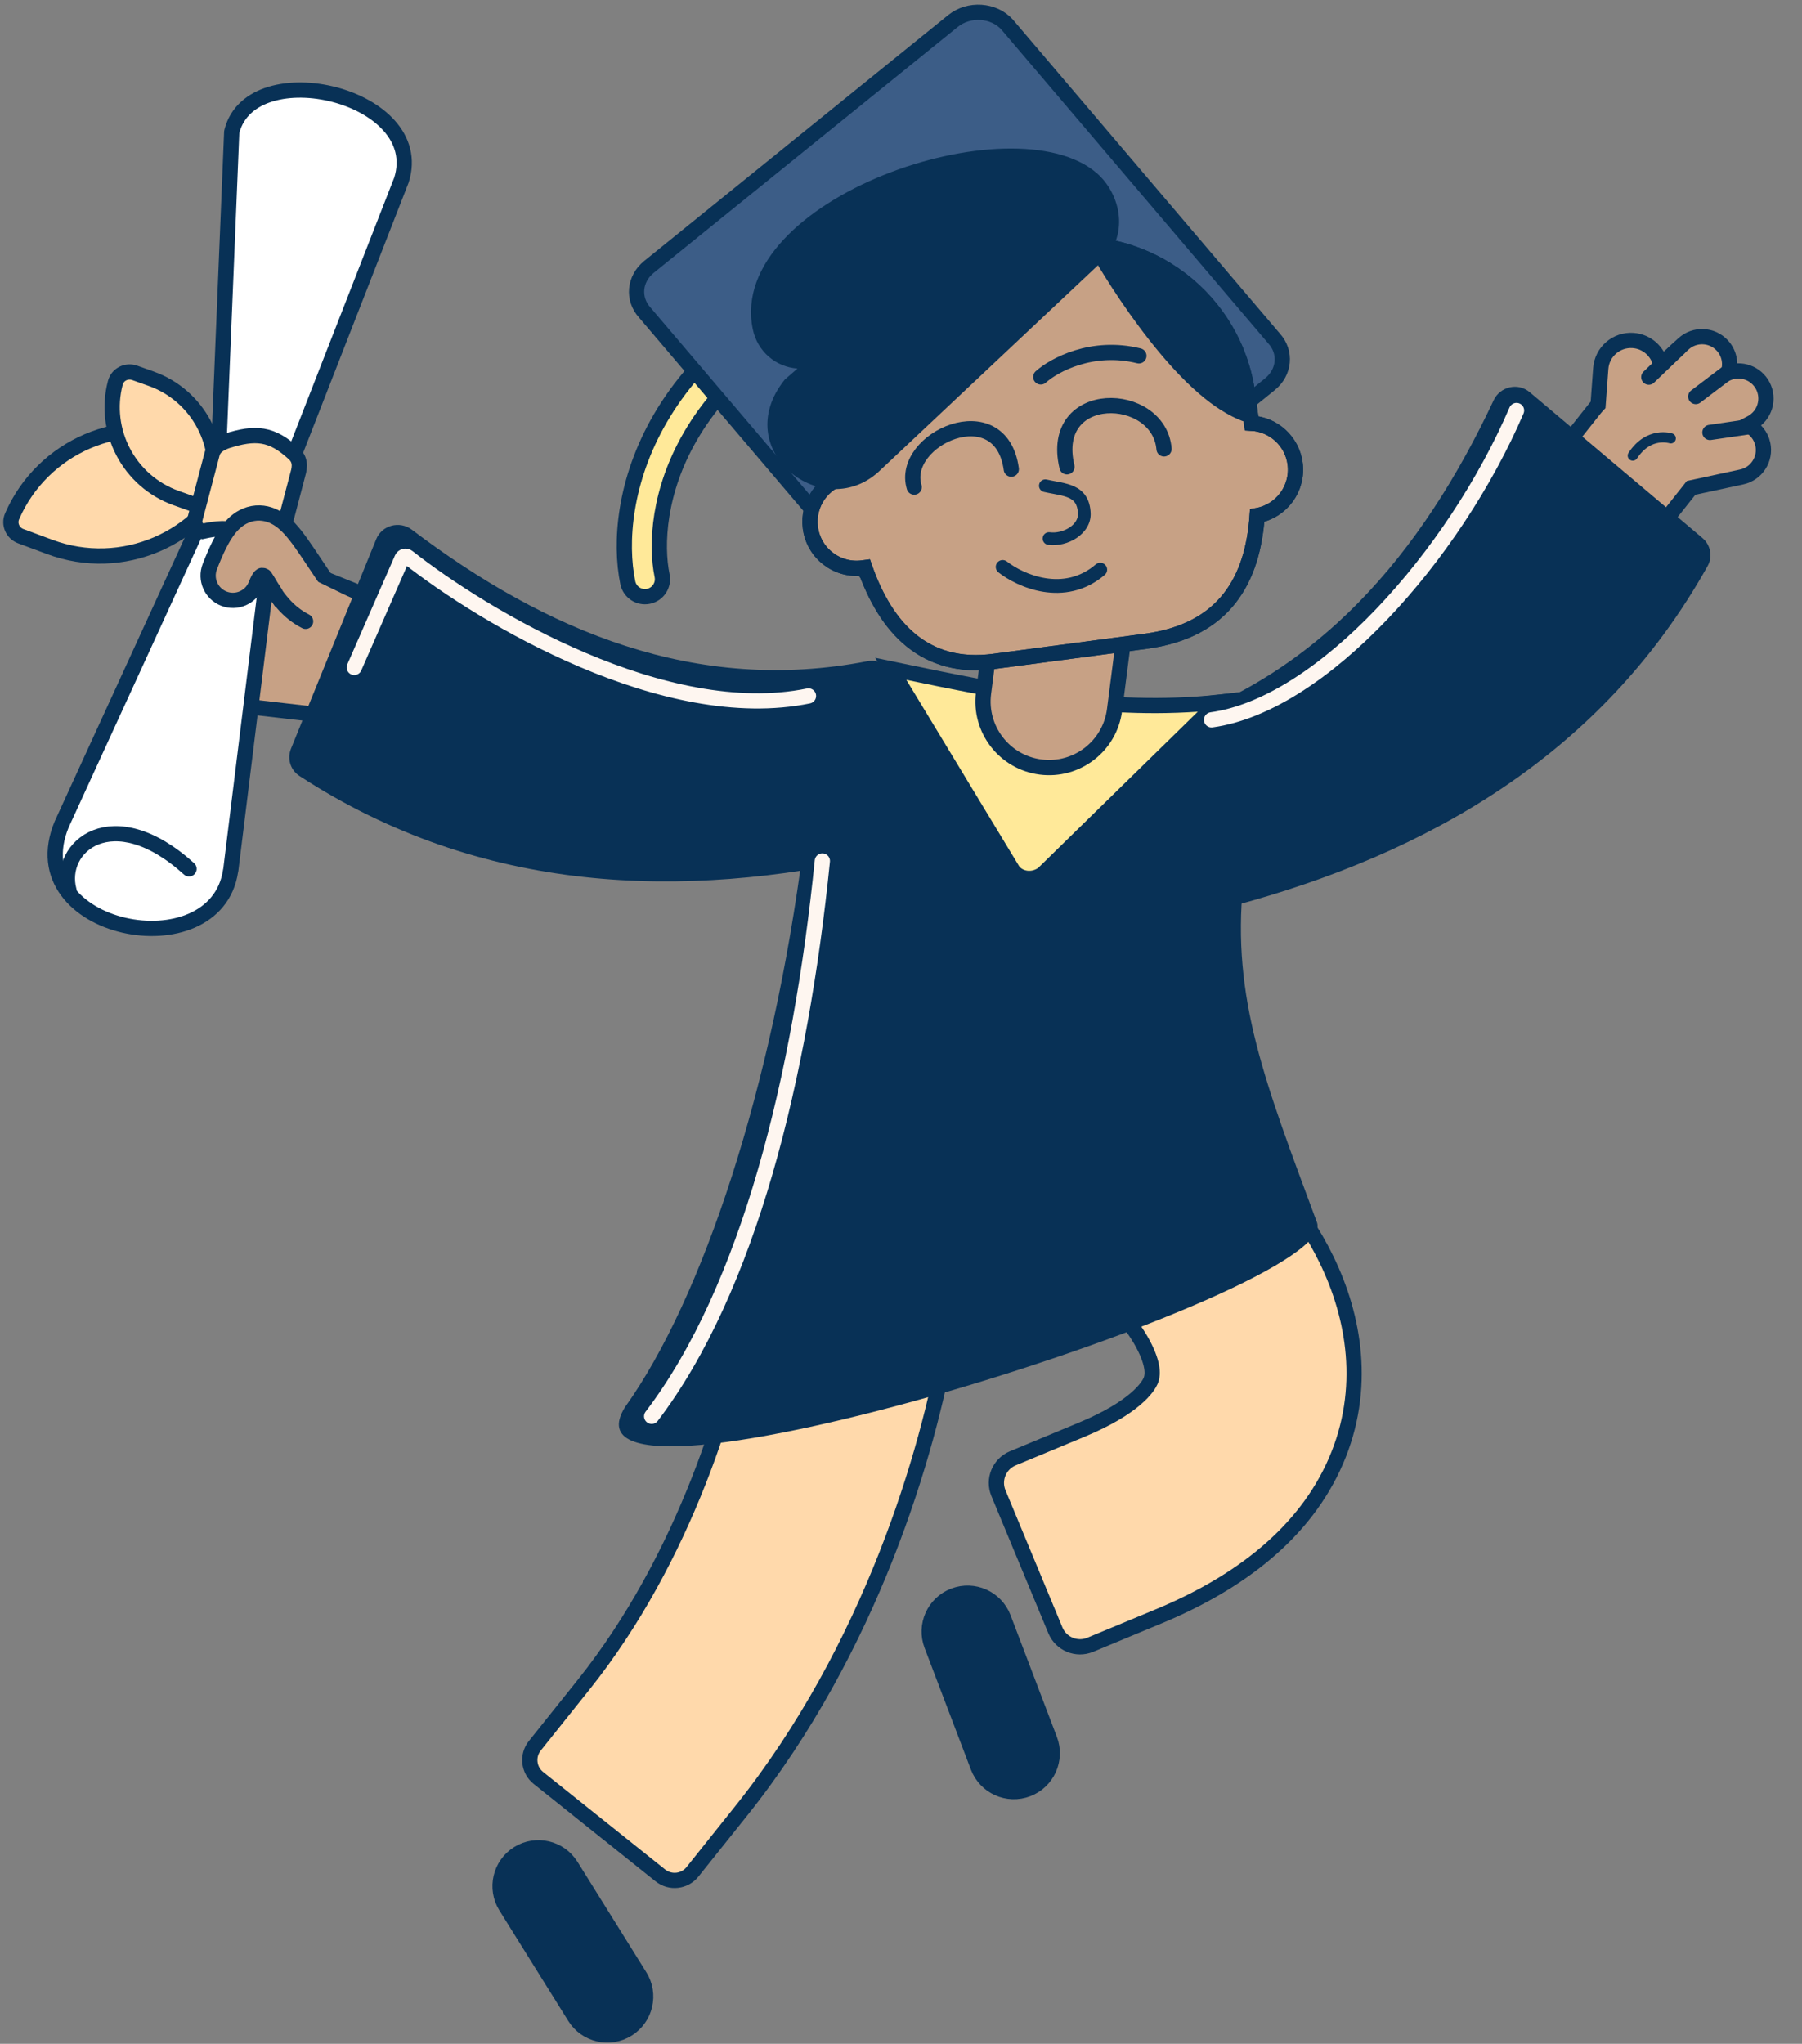 <svg width="239" height="271" viewBox="0 0 239 271" fill="none" xmlns="http://www.w3.org/2000/svg"><rect x="0" y="0" width="239" height="271" fill="#808080" stroke="none"/><path d="M1.606 68.453C5.634 59.198 16.245 54.604 25.822 58.162L29.669 59.591C30.701 59.974 31.282 61.154 30.813 62.23C26.785 71.486 16.174 76.08 6.598 72.522L2.75 71.093C1.718 70.71 1.137 69.53 1.606 68.453Z" fill="#FFD9AB" stroke="#083156" stroke-width="2.021"/><path d="M20.041 50.214C26.349 52.458 29.8 59.144 28.129 65.504C27.822 66.67 26.591 67.192 25.563 66.826L23.384 66.051C17.076 63.807 13.624 57.12 15.296 50.761C15.603 49.594 16.833 49.073 17.862 49.439L20.041 50.214Z" fill="#FFD9AB" stroke="#083156" stroke-width="2.021"/><path d="M133.086 214.528C132.085 211.901 129.144 210.583 126.517 211.583C123.89 212.584 122.572 215.524 123.572 218.151L129.715 234.282C130.716 236.909 133.656 238.227 136.283 237.227C138.91 236.226 140.229 233.286 139.229 230.659L133.086 214.528Z" fill="#083156" stroke="#083156" stroke-width="2.021"/><path d="M75.733 247.401C74.245 245.016 71.106 244.288 68.72 245.775C66.335 247.262 65.607 250.402 67.094 252.787L76.227 267.434C77.714 269.819 80.854 270.547 83.239 269.06C85.624 267.573 86.353 264.433 84.865 262.048L75.733 247.401Z" fill="#083156" stroke="#083156" stroke-width="2.021"/><path fill-rule="evenodd" clip-rule="evenodd" d="M71.406 235.746C70.098 234.701 69.885 232.794 70.93 231.486L77.395 223.396C90.861 206.545 97.19 185.318 99.302 173.188L101.078 162.986C101.365 161.337 102.934 160.233 104.583 160.52L124.988 164.072C126.637 164.359 127.741 165.929 127.454 167.578L125.678 177.78C123.117 192.488 115.566 218.515 98.31 240.11L91.846 248.199C90.801 249.507 88.894 249.72 87.586 248.675L71.406 235.746Z" fill="#FFD9AB" stroke="#083156" stroke-width="2.021" stroke-linecap="square"/><path fill-rule="evenodd" clip-rule="evenodd" d="M126.387 137.369C126.934 135.495 128.898 134.419 130.772 134.966L140.228 137.725C147.353 139.804 154.494 143.746 160.556 148.563C166.591 153.358 172.363 159.664 175.947 167.042C179.595 174.553 181.344 184.13 177.172 193.75C173.102 203.136 164.576 209.795 153.697 214.312L144.6 218.09C142.796 218.838 140.727 217.983 139.978 216.18L132.423 197.985C131.674 196.182 132.529 194.113 134.333 193.364L143.43 189.586C150.678 186.577 152.302 183.808 152.61 183.098C152.816 182.621 153.173 181.433 151.865 178.74C150.492 175.914 147.743 172.578 143.901 169.524C140.084 166.492 135.99 164.378 132.728 163.426L123.272 160.666C121.397 160.119 120.321 158.156 120.868 156.281L126.387 137.369Z" fill="#FFD9AB" stroke="#083156" stroke-width="2.021" stroke-linecap="square"/><path fill-rule="evenodd" clip-rule="evenodd" d="M61.955 97.045L28.997 93.247L36.638 74.152L83.773 93.223L61.955 97.045Z" fill="#C7A185" stroke="#083156" stroke-width="2.021"/><path d="M32.63 89.638L31.53 96.576" stroke="#083156" stroke-width="2.021" stroke-linecap="round"/><path fill-rule="evenodd" clip-rule="evenodd" d="M30.765 17.369C30.753 17.416 30.742 17.464 30.733 17.512L28.814 64.306L8.179 109.31C2.284 123.559 28.612 128.658 30.58 115.481C30.592 115.434 30.603 115.387 30.612 115.339L36.648 66.368L53.244 23.874C56.809 12.605 33.469 7.101 30.765 17.369Z" fill="white" stroke="#083156" stroke-width="2.021"/><path d="M30.039 58.481C33.864 57.264 36.027 57.416 39 60.171C40.079 61.153 39.638 62.383 39.444 63.117L37.17 71.756C36.976 72.49 36.225 72.929 35.491 72.736C32.525 70.248 30.674 69.591 26.851 70.461C26.117 70.267 25.679 69.516 25.872 68.782L28.147 60.142C28.34 59.408 28.938 58.883 30.039 58.481Z" fill="#FFD9AB" stroke="#083156" stroke-width="2.021"/><path fill-rule="evenodd" clip-rule="evenodd" d="M41.875 74.855C42.295 75.487 42.734 76.145 43.182 76.807C44.2 78.308 43.809 80.349 42.308 81.367C40.807 82.385 38.765 81.993 37.747 80.492C37.206 79.694 36.731 78.98 36.303 78.335C35.148 76.6 34.859 75.178 33.948 77.517C33.29 79.206 31.386 80.042 29.697 79.384C28.007 78.725 27.171 76.822 27.829 75.132C28.644 73.041 29.49 71.192 30.52 69.961C31.062 69.313 31.88 68.558 33.047 68.208C34.328 67.823 35.519 68.072 36.445 68.541C37.282 68.965 37.941 69.581 38.431 70.11C38.943 70.662 39.437 71.306 39.911 71.967C40.487 72.77 41.155 73.773 41.875 74.855Z" fill="#C7A185" stroke="#083156" stroke-width="2.021" stroke-linecap="round"/><path fill-rule="evenodd" clip-rule="evenodd" d="M39.351 75.766L53.992 82.894L46.222 95.135L35.591 90.575C35.95 83.882 35.478 79.523 39.351 75.766Z" fill="#C7A185"/><path fill-rule="evenodd" clip-rule="evenodd" d="M49.891 71.504C50.655 69.626 53.013 69.015 54.63 70.239C72.433 83.719 92.334 92.062 115.017 87.677C116.982 87.297 118.865 88.783 118.825 90.784L118.433 110.723C118.406 112.104 117.449 113.295 116.101 113.596C90.682 119.264 63.948 118.684 39.7 102.877C38.51 102.101 38.06 100.583 38.595 99.267L49.891 71.504Z" fill="#083156"/><path d="M233.795 51.134C232.915 49.469 230.931 48.763 229.22 49.441C229.619 48.224 229.366 46.833 228.437 45.823C227.07 44.337 224.757 44.24 223.271 45.607L220.259 48.377C219.917 46.647 218.455 45.287 216.61 45.151C214.397 44.988 212.47 46.651 212.308 48.865L211.954 53.681C211.791 53.854 211.635 54.034 211.485 54.223L201.202 67.193C200.895 67.478 200.605 67.79 200.338 68.128L189.869 81.332C187.032 84.91 187.633 90.111 191.212 92.949C194.79 95.786 199.991 95.185 202.828 91.606L213.112 78.635C213.419 78.351 213.708 78.039 213.976 77.701L224.293 64.688L231.001 63.242C232.975 62.817 234.231 60.872 233.805 58.898C233.553 57.728 232.768 56.811 231.759 56.346L232.271 56.075C234.056 55.131 234.739 52.919 233.795 51.134Z" fill="#C7A185" stroke="#083156" stroke-width="2.021"/><path d="M216.557 60.414C218.698 57.149 221.593 58.12 221.593 58.12" stroke="#083156" stroke-width="1.351" stroke-linecap="round"/><path fill-rule="evenodd" clip-rule="evenodd" d="M202.882 52.001C201.332 50.694 198.96 51.248 198.098 53.084C188.601 73.295 174.859 89.932 152.737 96.593C150.821 97.17 149.845 99.362 150.81 101.115L160.426 118.587C161.092 119.797 162.492 120.406 163.826 120.046C188.966 113.248 212.367 100.308 226.488 75.041C227.181 73.801 226.874 72.248 225.788 71.332L202.882 52.001Z" fill="#083156"/><path fill-rule="evenodd" clip-rule="evenodd" d="M163.545 91.877C164.147 91.796 164.769 91.753 165.363 91.88C168.688 92.593 167.077 95.507 166.656 99.665L164.889 117.117C163.342 132.396 167.788 143.563 174.681 162.121C177.774 171.291 71.929 204.398 82.874 186.612C93.233 172.149 102.483 144.059 106.56 112.216L108.354 94.49C108.798 90.103 112.678 88.901 117.072 89.271C135.517 91.902 146.796 94.127 163.545 91.877Z" fill="#083156"/><path d="M118.143 88.682C118.563 88.769 118.982 88.856 119.4 88.943C133.59 91.882 146.896 94.638 161.585 93.121L138.336 115.867C136.989 116.846 135.241 116.595 134.358 115.468L118.143 88.682Z" fill="#FFE999" stroke="#083156" stroke-width="2.021"/><path fill-rule="evenodd" clip-rule="evenodd" d="M142.278 68.515C147.077 69.13 150.468 73.519 149.852 78.318L147.824 94.131C147.209 98.93 142.82 102.321 138.021 101.705C133.223 101.09 129.832 96.701 130.447 91.903L132.475 76.089C133.091 71.29 137.48 67.899 142.278 68.515Z" fill="#C7A185" stroke="#083156" stroke-width="2.021" stroke-linecap="round"/><path fill-rule="evenodd" clip-rule="evenodd" d="M86.008 79.072C84.753 79.331 83.525 78.523 83.266 77.267C81.089 66.703 85.611 44.2 117.482 33.404C118.696 32.993 120.014 33.643 120.425 34.858C120.836 36.072 120.186 37.39 118.971 37.801C89.259 47.866 86.122 68.123 87.813 76.33C88.072 77.586 87.264 78.814 86.008 79.072Z" fill="#FFE999" stroke="#083156" stroke-width="2.021" stroke-linecap="round"/><path fill-rule="evenodd" clip-rule="evenodd" d="M126.39 2.787C128.51 1.073 131.793 1.286 133.573 3.253L168.986 44.891C170.63 46.707 170.384 49.367 168.426 50.95L128.112 83.549C125.992 85.263 122.709 85.05 120.93 83.083L85.516 41.445C83.872 39.629 84.118 36.969 86.076 35.386L126.39 2.787Z" fill="#3C5D87" stroke="#083156" stroke-width="2.021" stroke-linecap="square"/><path d="M131.491 33.613C118.88 35.284 110.012 46.861 111.683 59.472L112.173 63.171C109.126 63.893 107.061 66.82 107.481 69.991C107.929 73.373 111.034 75.751 114.415 75.302L114.699 75.265C117.493 83.27 122.677 88.91 131.83 87.697L151.913 85.035C162.473 83.636 166.155 76.819 166.741 68.362C169.971 67.783 172.204 64.758 171.769 61.472C171.372 58.483 168.9 56.278 165.996 56.116L165.496 52.341C163.825 39.731 152.247 30.862 139.637 32.533L131.491 33.613Z" fill="#C7A185" stroke="#083156" stroke-width="2.021"/><path fill-rule="evenodd" clip-rule="evenodd" d="M137.822 64.222C137.719 64.674 138.003 65.125 138.456 65.227C138.846 65.316 139.267 65.396 139.658 65.47C139.902 65.516 140.134 65.56 140.338 65.602C140.917 65.722 141.391 65.849 141.777 66.029C142.149 66.202 142.414 66.415 142.6 66.699C142.789 66.987 142.941 67.418 142.972 68.099C143.003 68.773 142.611 69.435 141.859 69.938C141.106 70.44 140.113 70.69 139.234 70.575C138.774 70.515 138.352 70.84 138.292 71.3C138.232 71.76 138.556 72.182 139.016 72.242C140.326 72.413 141.724 72.049 142.792 71.335C143.86 70.622 144.717 69.468 144.651 68.023C144.611 67.124 144.4 66.38 144.006 65.778C143.609 65.172 143.07 64.777 142.488 64.505C141.918 64.24 141.286 64.082 140.679 63.956C140.408 63.9 140.156 63.853 139.907 63.806C139.552 63.739 139.206 63.674 138.828 63.588C138.375 63.486 137.925 63.769 137.822 64.222Z" fill="#083156"/><path d="M131.491 33.613C118.88 35.284 110.012 46.861 111.683 59.472L112.173 63.171C109.126 63.893 107.061 66.82 107.481 69.991C107.929 73.373 111.034 75.751 114.415 75.302L114.699 75.265C117.493 83.27 122.677 88.91 131.83 87.697L151.913 85.035C162.473 83.636 166.155 76.819 166.741 68.362C169.971 67.783 172.204 64.758 171.769 61.472C171.372 58.483 168.9 56.278 165.996 56.116L165.496 52.341C163.825 39.731 152.247 30.862 139.637 32.533L131.491 33.613Z" stroke="#083156" stroke-width="2.021"/><path d="M141.51 61.9C139.006 51.307 153.712 51.685 154.387 59.524" stroke="#083156" stroke-width="2.021" stroke-linecap="round"/><path d="M121.25 64.586C119.317 58.21 132.745 52.125 134.128 62.21" stroke="#083156" stroke-width="2.021" stroke-linecap="round"/><path fill-rule="evenodd" clip-rule="evenodd" d="M146.622 74.94C146.95 75.325 146.905 75.903 146.52 76.231C143.88 78.483 140.937 78.882 138.381 78.475C135.854 78.072 133.675 76.882 132.416 75.89C132.018 75.577 131.95 75.001 132.263 74.604C132.576 74.207 133.151 74.139 133.549 74.452C134.606 75.285 136.502 76.321 138.669 76.666C140.806 77.007 143.177 76.675 145.332 74.838C145.716 74.51 146.294 74.555 146.622 74.94Z" fill="#083156"/><path fill-rule="evenodd" clip-rule="evenodd" d="M99.835 43.623C100.448 46.635 102.927 48.674 105.772 48.867L104.091 50.325C96.526 59.736 109.311 69.665 116.824 62.278L145.851 34.964C149.943 31.417 148.66 25.739 145.486 22.976C134.393 13.318 96.328 26.385 99.835 43.623Z" fill="#083156"/><path fill-rule="evenodd" clip-rule="evenodd" d="M166.012 56.223C163.559 55.564 161.438 54.152 159.827 52.86C157.674 51.135 155.609 48.946 153.766 46.739C150.071 42.311 146.756 37.182 144.803 33.775C144.545 33.326 144.353 32.856 144.225 32.378C154.945 33.095 164.031 41.277 165.497 52.337L166.012 56.223Z" fill="#083156"/><path d="M138.038 49.98C139.793 48.41 144.852 45.652 151.052 47.185" stroke="#083156" stroke-width="2.021" stroke-linecap="round"/><path d="M35.102 76.416C36.694 79.287 38.179 81.185 40.533 82.389" stroke="#083156" stroke-width="2.021" stroke-linecap="round"/><path d="M9.153 118.077C7.568 112.293 14.92 106.013 25.071 115.206" stroke="#083156" stroke-width="2.021" stroke-linecap="round"/><path d="M224.908 52.577L229.335 49.224" stroke="#083156" stroke-width="2.021" stroke-linecap="round"/><path d="M226.789 57.34L232.283 56.534" stroke="#083156" stroke-width="2.021" stroke-linecap="round"/><path d="M218.681 50.008L222.685 46.16" stroke="#083156" stroke-width="2.021" stroke-linecap="round"/><path d="M46.988 88.499L53.308 74.059C53.442 73.754 53.82 73.652 54.081 73.859C64.239 81.868 88.255 96.162 107.229 92.277" stroke="#FEF6F0" stroke-width="2.021" stroke-linecap="round"/><path d="M109.068 114.165C106.177 142.772 99.301 170.902 86.43 187.796" stroke="#FEF6F0" stroke-width="2.021" stroke-linecap="round"/><path d="M201.138 54.429C192.848 73.724 175.269 93.447 160.69 95.448" stroke="#FEF6F0" stroke-width="2.021" stroke-linecap="round"/></svg>